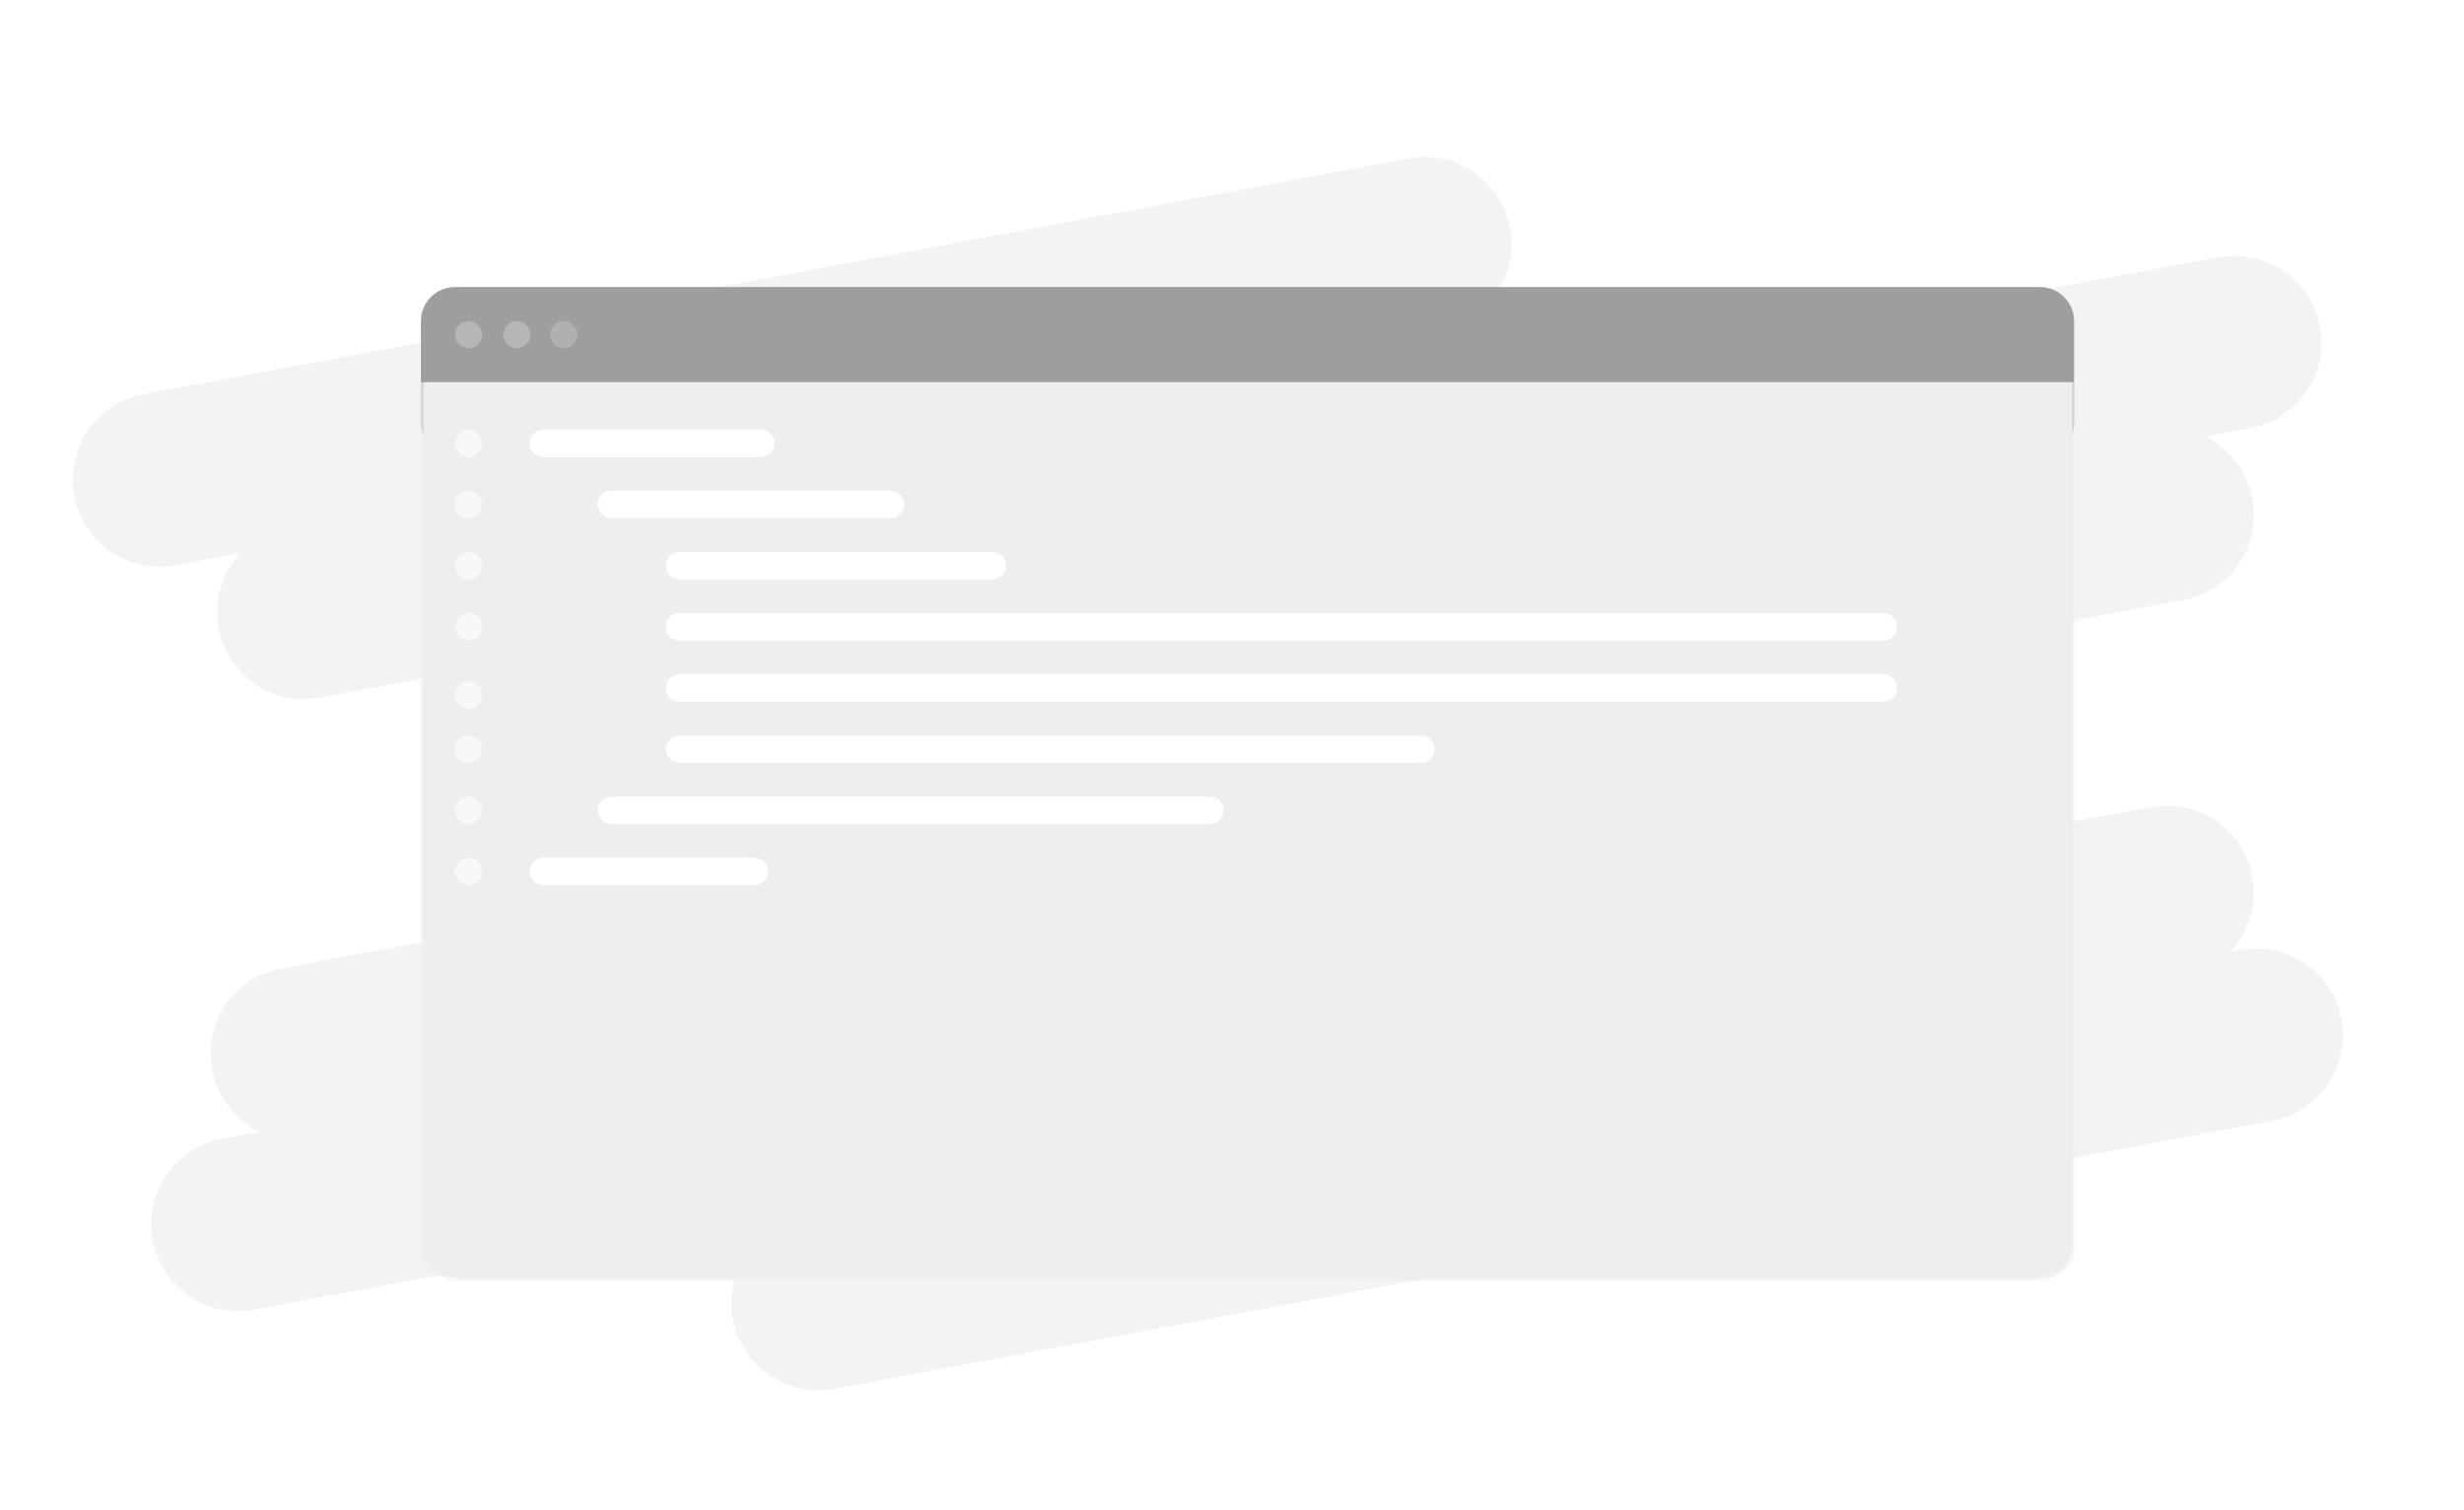 <svg xmlns="http://www.w3.org/2000/svg" width="687" height="421" fill="none" viewBox="0 0 687 421"><path fill="#000" fill-opacity=".05" fill-rule="evenodd" d="M40.051 109.914c-13.156 2.452-21.833 15.104-19.382 28.26 2.452 13.156 15.104 21.833 28.26 19.382l18.126-3.378c-5.047 5.431-7.545 13.1-6.083 20.949 2.452 13.156 15.104 21.833 28.26 19.382l129.047-24.047c.026.155.054.311.083.467 1.462 7.849 6.555 14.103 13.22 17.352l-7.919 1.476c-13.156 2.451-21.833 15.104-19.382 28.259 2.452 13.156 15.104 21.834 28.26 19.382l376.117-70.087c13.156-2.451 21.834-15.103 19.382-28.259-1.462-7.849-6.555-14.103-13.219-17.352l12.668-2.361c13.156-2.451 21.833-15.103 19.382-28.26-2.452-13.155-15.104-21.833-28.26-19.381L393.02 113.735a25.494 25.494 0 0 0-.083-.468c-1.462-7.848-6.555-14.103-13.22-17.351l21.902-4.082c13.156-2.451 21.834-15.103 19.382-28.26-2.451-13.155-15.104-21.833-28.259-19.381l-352.69 65.721Zm19.095 188.31c-2.452-13.156 6.226-25.808 19.382-28.26l385.955-71.92c13.156-2.452 25.809 6.226 28.26 19.382 2.452 13.156-6.226 25.808-19.382 28.259l-11.052 2.06c1.29.629 2.521 1.37 3.678 2.214l133.744-24.922c13.156-2.452 25.808 6.226 28.26 19.382 1.462 7.848-1.036 15.518-6.083 20.949l2.693-.502c13.156-2.452 25.809 6.226 28.26 19.382 2.452 13.156-6.226 25.808-19.382 28.259l-400.918 74.709c-13.156 2.451-25.809-6.226-28.26-19.382-2.452-13.156 6.226-25.808 19.382-28.26l29.275-5.455a24.408 24.408 0 0 1-3.679-2.214L70.82 365.159c-13.155 2.452-25.808-6.226-28.26-19.382-2.45-13.156 6.227-25.808 19.383-28.259l10.423-1.943c-6.665-3.248-11.758-9.503-13.22-17.351Z" clip-rule="evenodd"/><g filter="url(#a)"><path fill="#9E9E9E" d="M566.795 76.029H124.842c-5.238 0-9.484 4.241-9.484 9.473v28.419c0 5.232 4.246 9.473 9.484 9.473h441.953c5.238 0 9.484-4.241 9.484-9.473v-28.42c0-5.231-4.246-9.472-9.484-9.472Z"/><mask id="b" width="462" height="277" x="115" y="76" mask-type="alpha" maskUnits="userSpaceOnUse"><path fill="#404040" d="M566.795 76.029H124.842c-5.238 0-9.484 4.241-9.484 9.473v257.665c0 5.232 4.246 9.473 9.484 9.473h441.953c5.238 0 9.484-4.241 9.484-9.473V85.502c0-5.232-4.246-9.473-9.484-9.473Z"/></mask><g mask="url(#b)"><path fill="#EEE" d="M583.866 102.553H115.358v263.349h468.508V102.553Z"/><path fill="#fff" d="M523.169 184.021H187.436a3.79 3.79 0 0 0-3.793 3.789 3.79 3.79 0 0 0 3.793 3.789h335.733a3.79 3.79 0 0 0 3.793-3.789 3.79 3.79 0 0 0-3.793-3.789Zm-128.982 17.051H187.436a3.791 3.791 0 0 0-3.793 3.789 3.791 3.791 0 0 0 3.793 3.79h206.751a3.791 3.791 0 0 0 3.793-3.79 3.791 3.791 0 0 0-3.793-3.789Zm-119.498-51.154h-87.253a3.791 3.791 0 0 0-3.793 3.789 3.791 3.791 0 0 0 3.793 3.79h87.253a3.791 3.791 0 0 0 3.793-3.79 3.791 3.791 0 0 0-3.793-3.789Zm-64.491-34.103H149.5a3.791 3.791 0 0 0-3.793 3.79 3.791 3.791 0 0 0 3.793 3.789h60.698a3.791 3.791 0 0 0 3.793-3.789 3.791 3.791 0 0 0-3.793-3.79Z"/><path fill="#F8F8F8" d="M132.429 119.605a3.791 3.791 0 0 0-3.793-3.79 3.792 3.792 0 0 0-3.794 3.79 3.791 3.791 0 0 0 3.794 3.789 3.791 3.791 0 0 0 3.793-3.789Zm0 17.051a3.79 3.79 0 0 0-3.793-3.789 3.79 3.79 0 0 0-3.794 3.789 3.79 3.79 0 0 0 3.794 3.789 3.79 3.79 0 0 0 3.793-3.789Zm0 17.051a3.791 3.791 0 0 0-3.793-3.789 3.791 3.791 0 0 0-3.794 3.789 3.792 3.792 0 0 0 3.794 3.79 3.791 3.791 0 0 0 3.793-3.79Zm0 17.052a3.791 3.791 0 0 0-3.793-3.79 3.792 3.792 0 0 0-3.794 3.79 3.791 3.791 0 0 0 3.794 3.789 3.791 3.791 0 0 0 3.793-3.789Zm0 18.946a3.79 3.79 0 0 0-3.793-3.789 3.79 3.79 0 0 0-3.794 3.789 3.791 3.791 0 0 0 3.794 3.789 3.791 3.791 0 0 0 3.793-3.789Zm0 15.156a3.791 3.791 0 0 0-3.793-3.789 3.791 3.791 0 0 0-3.794 3.789 3.792 3.792 0 0 0 3.794 3.79 3.791 3.791 0 0 0 3.793-3.79Zm0 17.052a3.79 3.79 0 0 0-3.793-3.789 3.79 3.79 0 0 0-3.794 3.789 3.791 3.791 0 0 0 3.794 3.789 3.791 3.791 0 0 0 3.793-3.789Zm0 17.051a3.791 3.791 0 0 0-3.793-3.789 3.791 3.791 0 0 0-3.794 3.789 3.79 3.79 0 0 0 3.794 3.789 3.79 3.79 0 0 0 3.793-3.789Z"/><path fill="#fff" d="M523.169 166.969H187.436a3.791 3.791 0 0 0-3.793 3.79 3.791 3.791 0 0 0 3.793 3.789h335.733a3.791 3.791 0 0 0 3.793-3.789 3.791 3.791 0 0 0-3.793-3.79Zm-314.868 68.206H149.5a3.791 3.791 0 0 0-3.793 3.789 3.79 3.79 0 0 0 3.793 3.789h58.801a3.79 3.79 0 0 0 3.793-3.789 3.791 3.791 0 0 0-3.793-3.789Zm127.085-17.051H168.468a3.79 3.79 0 0 0-3.793 3.789 3.791 3.791 0 0 0 3.793 3.789h166.918a3.792 3.792 0 0 0 3.794-3.789 3.791 3.791 0 0 0-3.794-3.789Zm-89.149-85.257h-77.769a3.79 3.79 0 0 0-3.793 3.789 3.79 3.79 0 0 0 3.793 3.789h77.769a3.79 3.79 0 0 0 3.793-3.789 3.79 3.79 0 0 0-3.793-3.789Z"/><path fill="#D9D9D9" d="M128.636 93.077a3.79 3.79 0 0 0 3.793-3.788 3.79 3.79 0 0 0-3.793-3.787 3.79 3.79 0 0 0-3.794 3.787 3.79 3.79 0 0 0 3.794 3.788Zm13.484 0a3.79 3.79 0 0 0 3.793-3.788 3.79 3.79 0 0 0-3.793-3.787 3.791 3.791 0 0 0-3.794 3.787 3.791 3.791 0 0 0 3.794 3.788Z" opacity=".4"/><path fill="#D9D9D9" d="M155.191 93.077a3.79 3.79 0 0 0 3.793-3.788 3.79 3.79 0 0 0-3.793-3.787 3.791 3.791 0 0 0-3.794 3.787 3.791 3.791 0 0 0 3.794 3.788Z" opacity=".3"/></g></g><defs><filter id="a" width="500.921" height="316.611" x="97.358" y="60.029" color-interpolation-filters="sRGB" filterUnits="userSpaceOnUse"><feFlood flood-opacity="0" result="BackgroundImageFix"/><feColorMatrix in="SourceAlpha" values="0 0 0 0 0 0 0 0 0 0 0 0 0 0 0 0 0 0 127 0"/><feOffset dx="2" dy="4"/><feGaussianBlur stdDeviation="10"/><feColorMatrix values="0 0 0 0 0 0 0 0 0 0 0 0 0 0 0 0 0 0 0.25 0"/><feBlend in2="BackgroundImageFix" result="effect1_dropShadow"/><feBlend in="SourceGraphic" in2="effect1_dropShadow" result="shape"/></filter></defs></svg>
